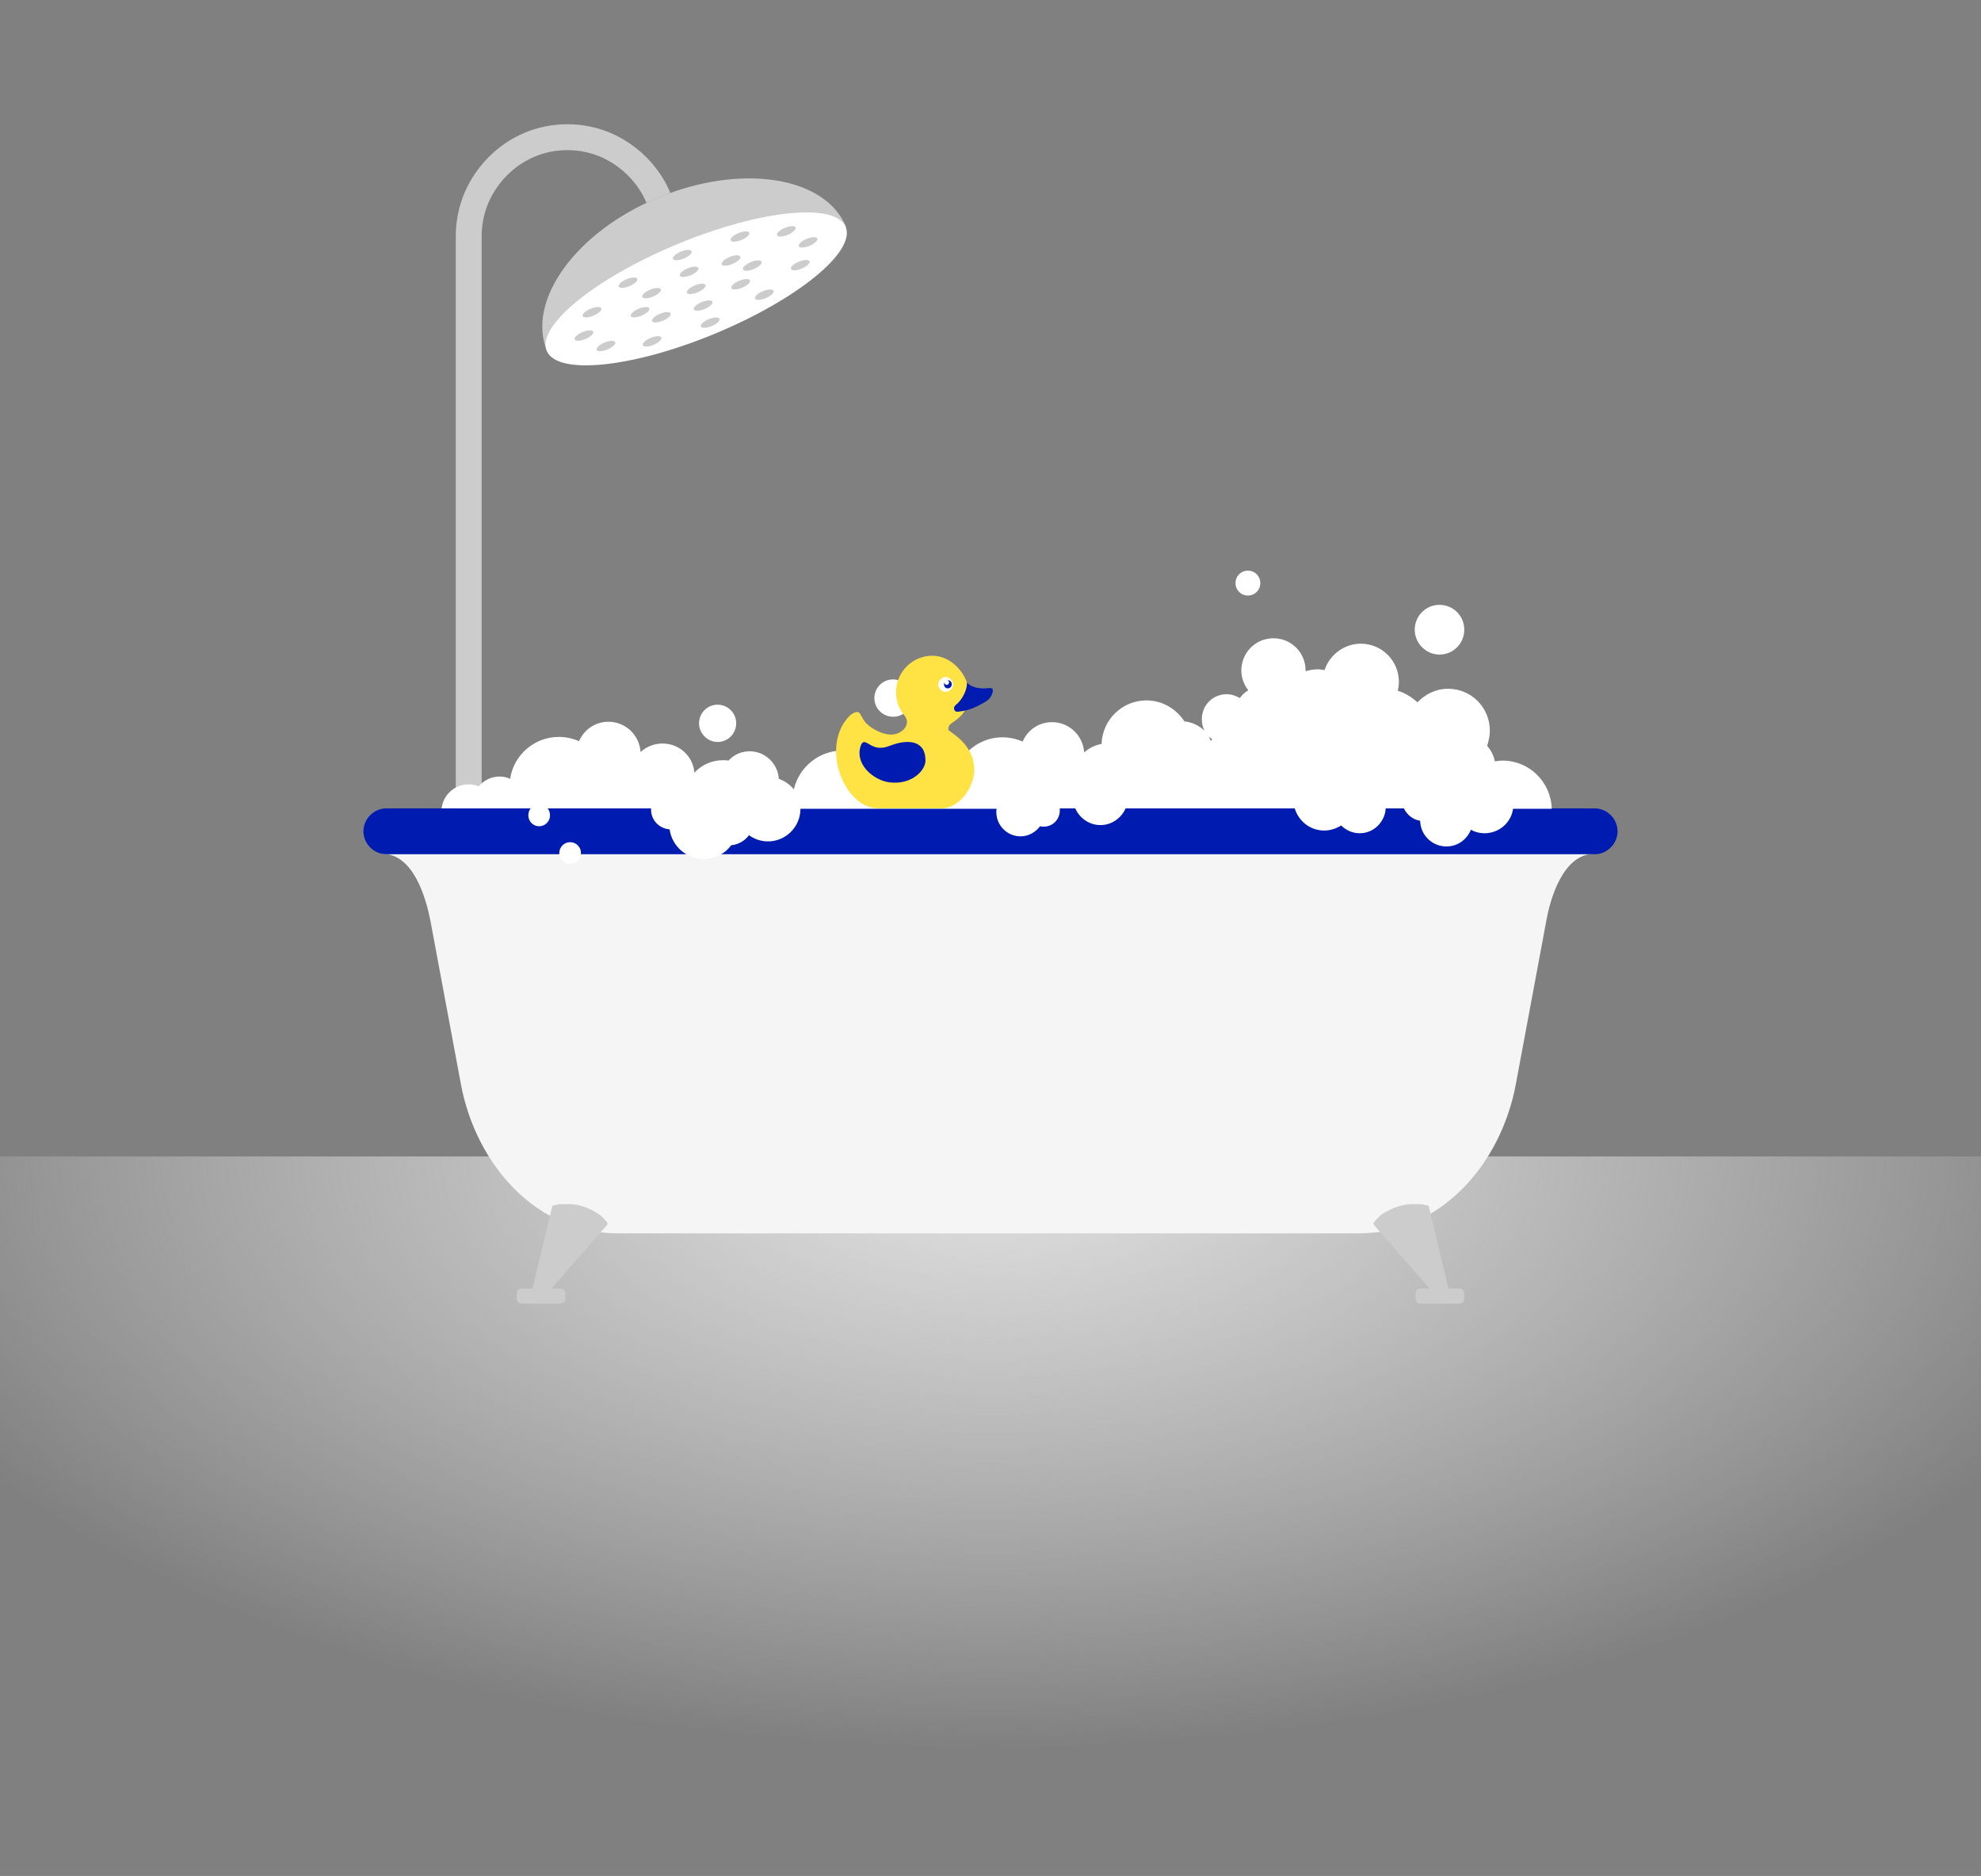 <?xml version="1.0" encoding="UTF-8"?>
<svg width="526px" height="498px" viewBox="0 0 526 498" version="1.1" xmlns="http://www.w3.org/2000/svg" xmlns:xlink="http://www.w3.org/1999/xlink">
    <rect x="0" y="0" width="526" height="498" fill="#808080" stroke="none"/>
    <!-- Generator: Sketch 48.2 (47327) - http://www.bohemiancoding.com/sketch -->
    <title>Artboard</title>
    <desc>Created with Sketch.</desc>
    <defs>
        <radialGradient cx="50%" cy="0%" fx="50%" fy="0%" r="82.394%" gradientTransform="translate(0.5,0),scale(0.363,1),rotate(90),scale(1,2.008),translate(-0.5,-0)" id="radialGradient-1">
            <stop stop-color="#E2E2E2" offset="0%"></stop>
            <stop stop-color="#F5F5F5" stop-opacity="0" offset="100%"></stop>
        </radialGradient>
    </defs>
    <g id="Page-1" stroke="none" stroke-width="1" fill="none" fill-rule="evenodd">
        <g id="Artboard">
            <g id="animation/shading" transform="translate(0, 307)" fill="url(#radialGradient-1)">
                <rect id="Rectangle-2" x="0" y="0" width="526" height="191"></rect>
            </g>
            <g id="animation/hotwater-360px" transform="translate(78, 16)">
                <g id="Group-13">
                    <g id="Group-7">
                        <rect id="Rectangle-path" x="0" y="0" width="370" height="329.969"></rect>
                        <path d="M85.922,311.408 C64.544,311.408 48.408,293.26 44.4,271.915 L36.281,228.4 C35.15,222.626 31.861,210.664 23.536,210.664 L23.536,204.787 L346.464,205.096 L345.333,210.664 C337.008,210.664 333.617,222.626 332.589,228.4 L324.469,271.915 C320.461,293.26 304.325,311.408 282.947,311.408 L85.922,311.408 Z" id="Shape" fill="#F5F5F5"></path>
                        <path d="M345.436,210.768 L24.564,210.768 C21.275,210.768 18.5,207.983 18.5,204.684 C18.5,201.384 21.275,198.6 24.564,198.6 L345.436,198.6 C348.725,198.6 351.5,201.384 351.5,204.684 C351.5,207.983 348.725,210.768 345.436,210.768 Z" id="Shape" fill="#001CB0"></path>
                        <g id="Group" transform="translate(46.25, 19.592)">
                            <path d="M50.567,16.911 C49.231,13.714 47.278,10.93 44.914,8.559 C42.55,6.187 39.672,4.228 36.589,2.887 C33.403,1.547 30.011,0.825 26.414,0.825 C22.817,0.825 19.322,1.547 16.239,2.887 C13.053,4.228 10.278,6.187 7.914,8.559 C5.55,10.93 3.597,13.817 2.261,16.911 C0.925,20.107 0.206,23.51 0.206,27.119 L0.206,179.008" id="Shape" stroke="#CCCCCC" stroke-width="6.873" stroke-linejoin="round"></path>
                            <g transform="translate(15.417, 11.343)" fill-rule="nonzero">
                                <path d="M84.997,13.302 C79.447,-0.103 57.247,-3.609 35.253,5.465 C13.258,14.539 0.103,32.791 5.55,46.196" id="Shape" fill="#CCCCCC"></path>
                                <g transform="translate(0, 1.031)" id="Oval">
                                    <ellipse fill="#FFFFFF" transform="translate(45.191, 28.72) rotate(-22.5) translate(-45.191, -28.72) " cx="45.191" cy="28.72" rx="42.962" ry="12.89"></ellipse>
                                    <ellipse fill="#CCCCCC" transform="translate(45.191, 28.72) rotate(-22.5) translate(-45.191, -28.72) " cx="45.191" cy="28.72" rx="2.672" ry="1"></ellipse>
                                    <ellipse fill="#CCCCCC" transform="translate(47.023, 33.158) rotate(-22.5) translate(-47.023, -33.158) " cx="47.023" cy="33.158" rx="2.672" ry="1"></ellipse>
                                    <ellipse fill="#CCCCCC" transform="translate(48.896, 37.69) rotate(-22.5) translate(-48.896, -37.69) " cx="48.896" cy="37.69" rx="2.672" ry="1"></ellipse>
                                    <ellipse fill="#CCCCCC" transform="translate(43.318, 24.188) rotate(-22.5) translate(-43.318, -24.188) " cx="43.318" cy="24.188" rx="2.672" ry="1"></ellipse>
                                    <ellipse fill="#CCCCCC" transform="translate(56.999, 27.49) rotate(-22.5) translate(-56.999, -27.49) " cx="56.999" cy="27.49" rx="2.672" ry="1"></ellipse>
                                    <ellipse fill="#CCCCCC" transform="translate(33.343, 29.856) rotate(-22.5) translate(-33.343, -29.856) " cx="33.343" cy="29.856" rx="2.672" ry="1"></ellipse>
                                    <ellipse fill="#CCCCCC" transform="translate(60.091, 22.525) rotate(-22.5) translate(-60.091, -22.525) " cx="60.091" cy="22.525" rx="2.672" ry="1"></ellipse>
                                    <ellipse fill="#CCCCCC" transform="translate(30.29, 34.916) rotate(-22.5) translate(-30.29, -34.916) " cx="30.29" cy="34.916" rx="2.672" ry="1"></ellipse>
                                    <ellipse fill="#CCCCCC" transform="translate(54.443, 21.178) rotate(-22.5) translate(-54.443, -21.178) " cx="54.443" cy="21.178" rx="2.672" ry="1"></ellipse>
                                    <ellipse fill="#CCCCCC" transform="translate(35.938, 36.262) rotate(-22.5) translate(-35.938, -36.262) " cx="35.938" cy="36.262" rx="2.672" ry="1"></ellipse>
                                    <ellipse fill="#CCCCCC" transform="translate(41.486, 19.751) rotate(-22.5) translate(-41.486, -19.751) " cx="41.486" cy="19.751" rx="2.672" ry="1"></ellipse>
                                    <ellipse fill="#CCCCCC" transform="translate(63.269, 30.267) rotate(-22.5) translate(-63.269, -30.267) " cx="63.269" cy="30.267" rx="2.672" ry="1"></ellipse>
                                    <ellipse fill="#CCCCCC" transform="translate(27.073, 27.078) rotate(-22.5) translate(-27.073, -27.078) " cx="27.073" cy="27.078" rx="2.672" ry="1"></ellipse>
                                    <ellipse fill="#CCCCCC" transform="translate(72.815, 22.426) rotate(-22.5) translate(-72.815, -22.426) " cx="72.815" cy="22.426" rx="2.672" ry="1"></ellipse>
                                    <ellipse fill="#CCCCCC" transform="translate(17.527, 34.92) rotate(-22.5) translate(-17.527, -34.92) " cx="17.527" cy="34.92" rx="2.672" ry="1"></ellipse>
                                    <ellipse fill="#CCCCCC" transform="translate(74.896, 16.369) rotate(-22.5) translate(-74.896, -16.369) " cx="74.896" cy="16.369" rx="2.672" ry="1"></ellipse>
                                    <ellipse fill="#CCCCCC" transform="translate(15.39, 41.111) rotate(-22.5) translate(-15.39, -41.111) " cx="15.39" cy="41.111" rx="2.672" ry="1"></ellipse>
                                    <ellipse fill="#CCCCCC" transform="translate(69.11, 13.456) rotate(-22.5) translate(-69.11, -13.456) " cx="69.11" cy="13.456" rx="2.672" ry="1"></ellipse>
                                    <ellipse fill="#CCCCCC" transform="translate(21.232, 43.89) rotate(-22.5) translate(-21.232, -43.89) " cx="21.232" cy="43.89" rx="2.672" ry="1"></ellipse>
                                    <ellipse fill="#CCCCCC" transform="translate(56.818, 14.823) rotate(-22.5) translate(-56.818, -14.823) " cx="56.818" cy="14.823" rx="2.672" ry="1"></ellipse>
                                    <ellipse fill="#CCCCCC" transform="translate(33.468, 42.658) rotate(-22.5) translate(-33.468, -42.658) " cx="33.468" cy="42.658" rx="2.672" ry="1"></ellipse>
                                </g>
                            </g>
                        </g>
                        <path d="M112.542,180.967 C115.317,180.967 117.475,178.699 117.475,176.018 C117.475,173.234 115.214,171.068 112.542,171.068 C109.767,171.068 107.608,173.337 107.608,176.018 C107.608,178.699 109.869,180.967 112.542,180.967 Z M73.383,213.345 C75.028,213.345 76.261,212.005 76.261,210.458 C76.261,208.808 74.925,207.571 73.383,207.571 C71.739,207.571 70.506,208.912 70.506,210.458 C70.403,212.005 71.739,213.345 73.383,213.345 Z M125.903,207.365 C124.053,207.365 122.306,206.746 120.867,205.715 C119.839,207.159 118.092,208.19 116.139,208.396 C114.494,210.664 111.822,212.005 108.842,212.005 C104.217,212.005 100.414,208.602 99.797,204.168 C97.022,203.962 94.864,201.693 94.864,198.909 C94.864,198.806 94.864,198.703 94.864,198.6 L67.422,198.6 C67.833,199.116 68.039,199.734 68.039,200.456 C68.039,202.106 66.703,203.343 65.161,203.343 C63.517,203.343 62.283,202.003 62.283,200.456 C62.283,199.734 62.489,199.116 62.9,198.6 L39.261,198.6 C39.672,194.991 42.756,192.207 46.456,192.207 C47.381,192.207 48.306,192.413 49.128,192.722 C50.464,191.176 52.417,190.145 54.678,190.145 C55.706,190.145 56.631,190.351 57.453,190.763 C58.378,184.473 63.825,179.627 70.403,179.627 C72.253,179.627 74.103,180.039 75.747,180.761 C77.083,177.668 80.064,175.605 83.558,175.605 C88.081,175.605 91.781,179.111 92.089,183.648 C93.631,182.205 95.686,181.38 97.947,181.38 C102.367,181.38 106.067,184.783 106.375,189.113 C108.225,187.154 110.897,185.814 113.878,185.814 C114.392,185.814 114.906,185.814 115.419,185.917 C116.858,184.37 118.811,183.442 121.072,183.442 C125.183,183.442 128.575,186.742 128.781,190.763 C130.322,191.279 131.761,192.31 132.789,193.547 C134.125,187.67 139.469,183.236 145.739,183.236 C150.158,183.236 154.167,185.401 156.531,188.804 C157.353,188.495 158.278,188.288 159.203,188.288 C162.594,188.288 165.369,190.557 166.192,193.754 C166.603,193.135 167.014,192.516 167.528,192.104 C166.397,190.866 165.781,189.113 165.781,187.36 C165.781,183.339 168.967,180.142 172.975,180.142 C175.544,180.142 177.703,181.483 179.039,183.442 C181.403,181.174 184.589,179.73 188.186,179.73 C190.036,179.73 191.886,180.142 193.531,180.864 C194.867,177.771 197.847,175.708 201.342,175.708 C205.864,175.708 209.564,179.214 209.872,183.751 C211.106,182.617 212.75,181.792 214.497,181.483 C214.703,175.09 219.944,169.934 226.419,169.934 C230.633,169.934 234.333,172.202 236.492,175.502 C238.547,175.708 240.397,176.636 241.836,177.977 C241.322,177.049 241.117,176.018 241.117,174.883 C241.117,171.171 244.097,168.284 247.694,168.284 C248.928,168.284 250.161,168.697 251.189,169.315 C251.806,168.49 252.525,167.769 253.45,167.253 C252.319,165.809 251.6,163.953 251.6,161.994 C251.6,157.251 255.403,153.436 260.131,153.436 C264.858,153.436 268.661,157.251 268.661,161.994 C268.661,162.097 268.661,162.2 268.661,162.2 C269.689,161.891 270.717,161.685 271.847,161.685 C272.464,161.685 273.081,161.788 273.697,161.891 C275.033,157.869 278.836,154.879 283.358,154.879 C288.908,154.879 293.431,159.416 293.431,164.984 C293.431,165.809 293.328,166.634 293.122,167.356 C295.075,167.975 296.925,169.109 298.364,170.45 C300.419,168.284 303.297,166.84 306.483,166.84 C312.65,166.84 317.583,171.79 317.583,177.977 C317.583,179.421 317.275,180.761 316.864,181.998 C317.892,183.133 318.611,184.576 318.919,186.123 C319.536,186.02 320.256,185.917 320.975,185.917 C328.067,185.917 333.822,191.588 334.028,198.703 L323.75,198.703 C323.236,202.415 320.05,205.199 316.144,205.199 C314.808,205.199 313.678,204.89 312.547,204.271 C311.519,206.849 309.053,208.705 306.072,208.705 C302.269,208.705 299.186,205.715 299.083,201.9 C297.233,201.59 295.589,200.353 294.767,198.6 L289.936,198.6 C289.731,202.209 286.75,205.199 283.05,205.199 C281.097,205.199 279.35,204.374 278.117,203.137 C276.781,203.962 275.239,204.478 273.594,204.478 C269.894,204.478 266.811,202.003 265.783,198.6 L220.869,198.6 C219.739,201.178 217.169,203.034 214.189,203.034 C211.208,203.034 208.639,201.178 207.508,198.6 L203.397,198.6 C203.397,198.806 203.397,199.012 203.397,199.219 C203.397,201.487 201.547,203.446 199.183,203.446 C198.875,203.446 198.464,203.446 198.156,203.343 C197.025,204.89 195.072,206.024 193.017,206.024 C189.419,206.024 186.542,203.137 186.542,199.528 C186.542,199.219 186.542,198.909 186.644,198.703 L134.536,198.703 C134.536,198.806 134.536,198.806 134.536,198.909 C134.433,203.55 130.631,207.365 125.903,207.365 Z M243.481,180.658 C243.583,180.555 243.686,180.452 243.892,180.245 C243.583,180.039 243.275,179.833 242.967,179.524 C243.172,179.936 243.275,180.245 243.481,180.658 Z M304.222,157.766 C307.922,157.766 310.8,154.776 310.8,151.167 C310.8,147.455 307.819,144.568 304.222,144.568 C300.522,144.568 297.644,147.558 297.644,151.167 C297.644,154.776 300.625,157.766 304.222,157.766 Z M253.347,142.093 C255.197,142.093 256.636,140.649 256.636,138.793 C256.636,136.937 255.197,135.493 253.347,135.493 C251.497,135.493 250.058,136.937 250.058,138.793 C250.058,140.649 251.497,142.093 253.347,142.093 Z M164.033,169.315 C164.033,166.531 161.772,164.366 159.1,164.366 C156.325,164.366 154.167,166.634 154.167,169.315 C154.167,172.099 156.428,174.265 159.1,174.265 C161.772,174.368 164.033,172.099 164.033,169.315 Z" id="Shape" fill="#FFFFFF"></path>
                        <g id="Group" transform="translate(143.889, 157.766)">
                            <path d="M25.694,0.309 C20.35,0.309 16.033,4.64 16.033,10.002 C16.033,12.064 16.753,14.436 18.192,16.086 C20.247,18.458 17.678,21.242 14.697,21.242 C12.231,21.242 9.456,19.592 8.119,18.251 C6.886,17.014 6.681,15.261 5.756,15.261 C4.831,15.261 3.906,15.983 3.289,16.705 C-4.008,24.851 2.364,40.834 11.306,40.834 L28.161,40.834 C32.786,40.834 36.794,35.265 36.794,30.625 C36.794,23.407 29.908,20.52 29.908,19.901 C29.908,18.767 30.319,18.561 31.347,17.839 C33.814,16.086 35.356,14.333 35.356,10.002 C35.253,5.671 31.039,0.309 25.694,0.309 Z" id="Shape" fill="#FFE344"></path>
                            <path d="M31.861,13.405 C33.608,12.064 35.047,9.177 34.842,7.321 C35.561,8.559 37.822,9.074 39.775,8.971 C40.392,8.971 41.728,8.559 41.728,9.487 C41.728,10.518 41.008,11.858 39.672,12.58 C37.411,13.921 35.15,14.952 32.478,15.158 C31.45,15.364 31.039,14.024 31.861,13.405 Z" id="Shape" fill="#001CB0"></path>
                            <path d="M29.189,9.899 C28.058,9.899 27.236,8.971 27.236,7.94 C27.236,6.909 28.161,5.981 29.189,5.981 C30.319,5.981 31.142,6.909 31.142,7.94 C31.142,8.971 30.319,9.899 29.189,9.899 Z" id="Shape" fill="#FFFFFF"></path>
                            <path d="M29.806,8.971 C29.189,8.971 28.778,8.559 28.778,7.94 C28.778,7.734 28.778,7.631 28.881,7.424 C28.881,7.734 29.189,8.043 29.497,8.043 C29.806,8.043 30.114,7.734 30.114,7.424 C30.114,7.115 29.908,6.909 29.703,6.806 C29.703,6.806 29.806,6.806 29.806,6.806 C30.422,6.806 30.833,7.321 30.833,7.837 C30.833,8.455 30.422,8.971 29.806,8.971 Z" id="Shape" fill="#001CB0"></path>
                            <path d="M8.942,23.82 C11.511,25.469 13.464,24.541 14.903,24.026 C19.117,22.479 23.947,22.685 23.844,28.254 C23.742,30.831 20.144,34.647 14.286,33.925 C10.175,33.409 5.139,29.285 6.578,24.438 C7.092,22.788 7.708,23.098 8.942,23.82 Z" id="Shape" fill="#001CB0"></path>
                        </g>
                        <g id="Group" transform="translate(285.722, 303.159)" fill="#CCCCCC">
                            <path d="M1.233,5.156 C1.336,5.053 1.336,4.95 1.439,4.95 C1.542,4.743 1.747,4.537 1.85,4.434 C1.953,4.331 2.056,4.228 2.158,4.125 C2.364,3.918 2.467,3.815 2.672,3.609 C2.775,3.506 2.878,3.403 2.981,3.403 C3.186,3.197 3.392,3.093 3.7,2.887 C3.803,2.887 3.803,2.784 3.906,2.784 C5.858,1.547 8.325,0.619 10.792,0.516 C10.792,0.516 10.894,0.516 10.894,0.516 C11.203,0.516 11.511,0.516 11.819,0.516 C11.922,0.516 12.025,0.516 12.128,0.516 C12.128,0.516 12.128,0.516 12.231,0.516 C12.333,0.516 12.436,0.516 12.642,0.516 C12.847,0.516 13.053,0.516 13.361,0.516 C13.464,0.516 13.567,0.516 13.772,0.516 C13.875,0.516 14.081,0.516 14.183,0.619 C14.697,0.722 15.108,0.825 15.622,0.928 L21.583,25.882 L18.5,25.882 L1.131,6.084 C0.822,5.671 1.028,5.465 1.233,5.156 Z" id="Shape"></path>
                            <path d="M23.742,22.892 L13.464,22.892 C12.744,22.892 12.128,23.51 12.128,24.232 L12.128,25.573 C12.128,26.294 12.744,26.913 13.464,26.913 L23.742,26.913 C24.461,26.913 25.078,26.294 25.078,25.573 L25.078,24.232 C25.078,23.407 24.461,22.892 23.742,22.892 Z" id="Shape"></path>
                        </g>
                        <g id="Group" transform="translate(58.583, 303.159)" fill="#CCCCCC">
                            <path d="M24.461,5.156 C24.358,5.053 24.358,4.95 24.256,4.95 C24.153,4.743 23.947,4.537 23.844,4.434 C23.742,4.331 23.639,4.228 23.536,4.125 C23.331,3.918 23.228,3.815 23.022,3.609 C22.919,3.506 22.817,3.403 22.714,3.403 C22.508,3.197 22.303,3.093 21.994,2.887 C21.892,2.887 21.892,2.784 21.789,2.784 C19.836,1.547 17.369,0.619 14.903,0.516 C14.903,0.516 14.8,0.516 14.8,0.516 C14.492,0.516 14.183,0.516 13.875,0.516 C13.772,0.516 13.669,0.516 13.567,0.516 C13.567,0.516 13.567,0.516 13.464,0.516 C13.361,0.516 13.258,0.516 13.053,0.516 C12.847,0.516 12.642,0.516 12.333,0.516 C12.231,0.516 12.128,0.516 11.922,0.516 C11.819,0.516 11.614,0.516 11.511,0.619 C10.997,0.722 10.586,0.825 10.072,0.928 L4.111,25.882 L7.194,25.882 L24.564,6.084 C24.872,5.671 24.667,5.465 24.461,5.156 Z" id="Shape"></path>
                            <path d="M1.953,22.892 L12.231,22.892 C12.95,22.892 13.567,23.51 13.567,24.232 L13.567,25.573 C13.567,26.294 12.95,26.913 12.231,26.913 L1.953,26.913 C1.233,26.913 0.617,26.294 0.617,25.573 L0.617,24.232 C0.617,23.407 1.233,22.892 1.953,22.892 Z" id="Shape"></path>
                        </g>
                    </g>
                </g>
            </g>
        </g>
    </g>
</svg>